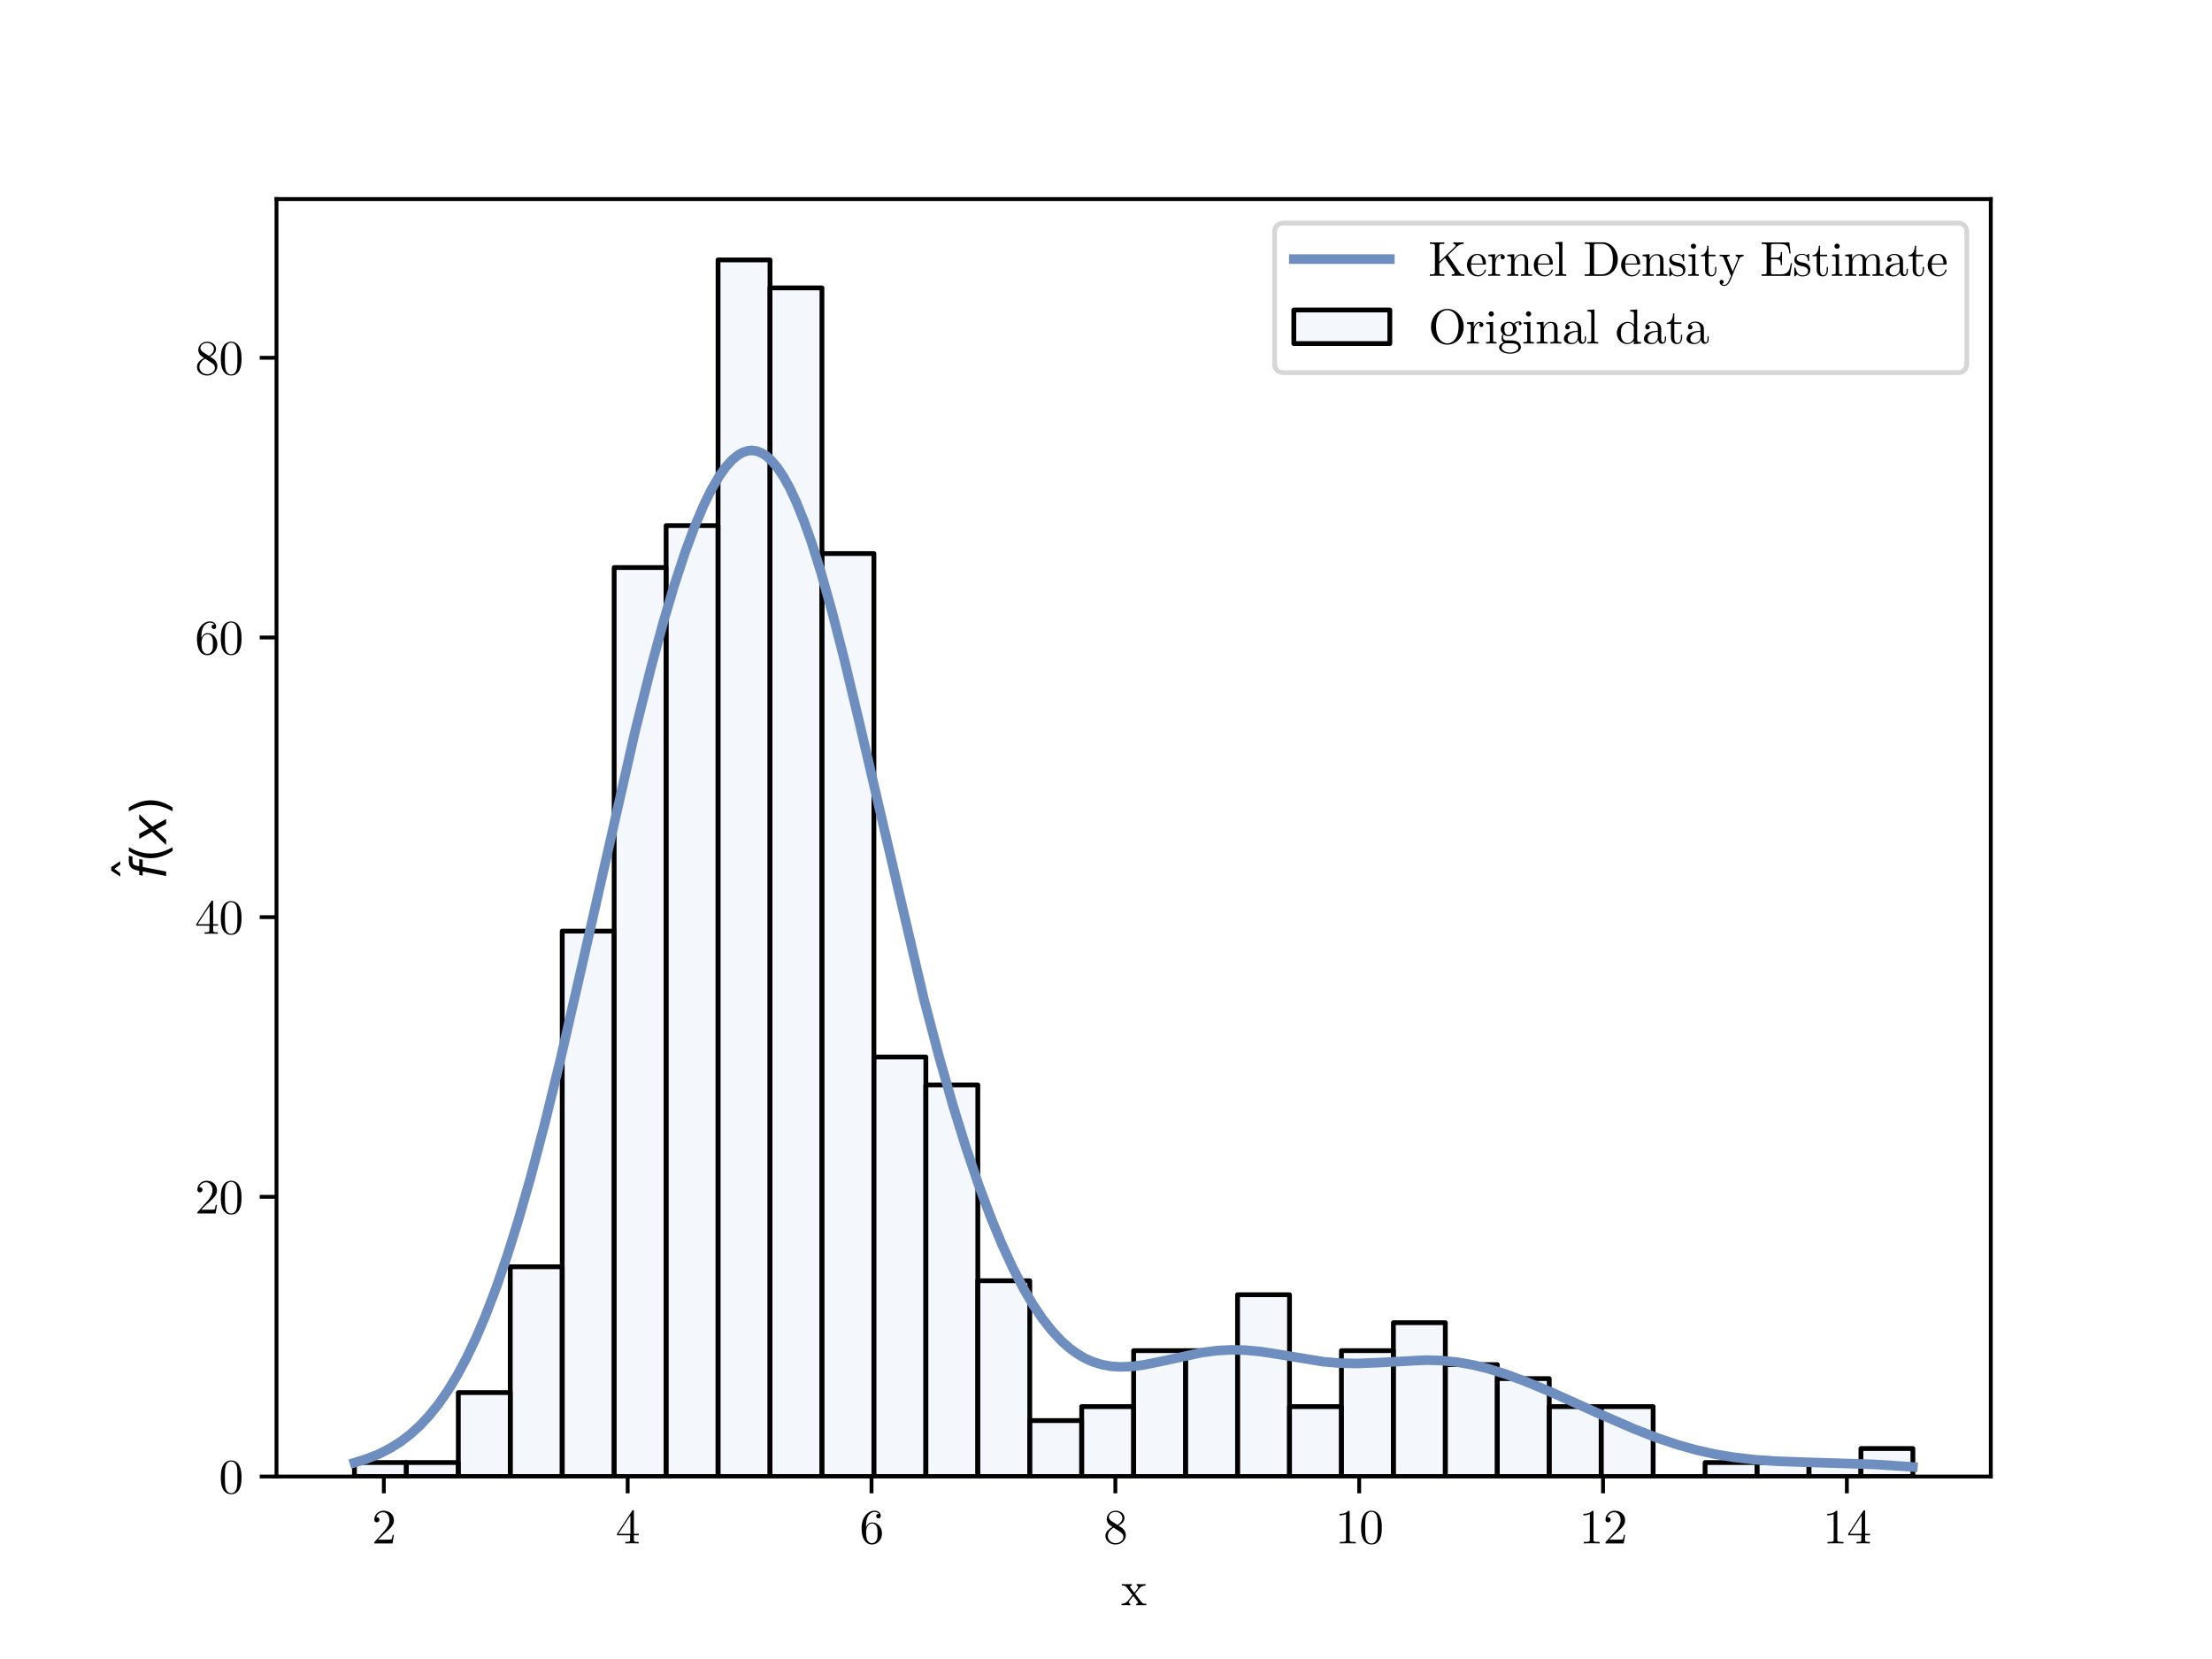 <svg xmlns:xlink="http://www.w3.org/1999/xlink" width="614.4" height="460.8" viewBox="0 0 460.8 345.6" xmlns="http://www.w3.org/2000/svg"><defs><style>*{stroke-linejoin:round;stroke-linecap:butt}</style></defs><g id="figure_1"><path d="M0 345.6h460.8V0H0z" style="fill:#fff" id="patch_1"/><g id="axes_1"><path d="M57.6 307.584h357.12V41.472H57.6z" style="fill:#fff" id="patch_2"/><path d="M73.833 307.584h10.822v-2.913H73.833z" clip-path="url(#p307b2cb595)" style="fill:#dae8f6;fill-opacity:.3;stroke:#000;stroke-linejoin:miter" id="patch_3"/><path d="M84.655 307.584h10.821v-2.913H84.655z" clip-path="url(#p307b2cb595)" style="fill:#dae8f6;fill-opacity:.3;stroke:#000;stroke-linejoin:miter" id="patch_4"/><path d="M95.476 307.584h10.822v-17.479H95.476z" clip-path="url(#p307b2cb595)" style="fill:#dae8f6;fill-opacity:.3;stroke:#000;stroke-linejoin:miter" id="patch_5"/><path d="M106.298 307.584h10.822v-43.697h-10.822z" clip-path="url(#p307b2cb595)" style="fill:#dae8f6;fill-opacity:.3;stroke:#000;stroke-linejoin:miter" id="patch_6"/><path d="M117.12 307.584h10.822V193.973H117.12z" clip-path="url(#p307b2cb595)" style="fill:#dae8f6;fill-opacity:.3;stroke:#000;stroke-linejoin:miter" id="patch_7"/><path d="M127.942 307.584h10.822V118.232h-10.822z" clip-path="url(#p307b2cb595)" style="fill:#dae8f6;fill-opacity:.3;stroke:#000;stroke-linejoin:miter" id="patch_8"/><path d="M138.764 307.584h10.821V109.493h-10.821z" clip-path="url(#p307b2cb595)" style="fill:#dae8f6;fill-opacity:.3;stroke:#000;stroke-linejoin:miter" id="patch_9"/><path d="M149.585 307.584h10.822V54.144h-10.822z" clip-path="url(#p307b2cb595)" style="fill:#dae8f6;fill-opacity:.3;stroke:#000;stroke-linejoin:miter" id="patch_10"/><path d="M160.407 307.584h10.822V59.97h-10.822z" clip-path="url(#p307b2cb595)" style="fill:#dae8f6;fill-opacity:.3;stroke:#000;stroke-linejoin:miter" id="patch_11"/><path d="M171.23 307.584h10.82V115.319h-10.82z" clip-path="url(#p307b2cb595)" style="fill:#dae8f6;fill-opacity:.3;stroke:#000;stroke-linejoin:miter" id="patch_12"/><path d="M182.05 307.584h10.823v-87.393H182.05z" clip-path="url(#p307b2cb595)" style="fill:#dae8f6;fill-opacity:.3;stroke:#000;stroke-linejoin:miter" id="patch_13"/><path d="M192.873 307.584h10.822v-81.567h-10.822z" clip-path="url(#p307b2cb595)" style="fill:#dae8f6;fill-opacity:.3;stroke:#000;stroke-linejoin:miter" id="patch_14"/><path d="M203.695 307.584h10.821v-40.783h-10.821z" clip-path="url(#p307b2cb595)" style="fill:#dae8f6;fill-opacity:.3;stroke:#000;stroke-linejoin:miter" id="patch_15"/><path d="M214.516 307.584h10.822v-11.652h-10.822z" clip-path="url(#p307b2cb595)" style="fill:#dae8f6;fill-opacity:.3;stroke:#000;stroke-linejoin:miter" id="patch_16"/><path d="M225.338 307.584h10.822v-14.566h-10.822z" clip-path="url(#p307b2cb595)" style="fill:#dae8f6;fill-opacity:.3;stroke:#000;stroke-linejoin:miter" id="patch_17"/><path d="M236.16 307.584h10.822v-26.218H236.16z" clip-path="url(#p307b2cb595)" style="fill:#dae8f6;fill-opacity:.3;stroke:#000;stroke-linejoin:miter" id="patch_18"/><path d="M246.982 307.584h10.822v-26.218h-10.822z" clip-path="url(#p307b2cb595)" style="fill:#dae8f6;fill-opacity:.3;stroke:#000;stroke-linejoin:miter" id="patch_19"/><path d="M257.804 307.584h10.821v-37.87h-10.821z" clip-path="url(#p307b2cb595)" style="fill:#dae8f6;fill-opacity:.3;stroke:#000;stroke-linejoin:miter" id="patch_20"/><path d="M268.625 307.584h10.822v-14.566h-10.822z" clip-path="url(#p307b2cb595)" style="fill:#dae8f6;fill-opacity:.3;stroke:#000;stroke-linejoin:miter" id="patch_21"/><path d="M279.447 307.584h10.822v-26.218h-10.822z" clip-path="url(#p307b2cb595)" style="fill:#dae8f6;fill-opacity:.3;stroke:#000;stroke-linejoin:miter" id="patch_22"/><path d="M290.27 307.584h10.82V275.54h-10.82z" clip-path="url(#p307b2cb595)" style="fill:#dae8f6;fill-opacity:.3;stroke:#000;stroke-linejoin:miter" id="patch_23"/><path d="M301.09 307.584h10.823v-23.305H301.09z" clip-path="url(#p307b2cb595)" style="fill:#dae8f6;fill-opacity:.3;stroke:#000;stroke-linejoin:miter" id="patch_24"/><path d="M311.913 307.584h10.822v-20.392h-10.822z" clip-path="url(#p307b2cb595)" style="fill:#dae8f6;fill-opacity:.3;stroke:#000;stroke-linejoin:miter" id="patch_25"/><path d="M322.735 307.584h10.821v-14.566h-10.821z" clip-path="url(#p307b2cb595)" style="fill:#dae8f6;fill-opacity:.3;stroke:#000;stroke-linejoin:miter" id="patch_26"/><path d="M333.556 307.584h10.822v-14.566h-10.822z" clip-path="url(#p307b2cb595)" style="fill:#dae8f6;fill-opacity:.3;stroke:#000;stroke-linejoin:miter" id="patch_27"/><path d="M344.378 307.584H355.2h-10.822z" clip-path="url(#p307b2cb595)" style="fill:#dae8f6;fill-opacity:.3;stroke:#000;stroke-linejoin:miter" id="patch_28"/><path d="M355.2 307.584h10.822v-2.913H355.2z" clip-path="url(#p307b2cb595)" style="fill:#dae8f6;fill-opacity:.3;stroke:#000;stroke-linejoin:miter" id="patch_29"/><path d="M366.022 307.584h10.822v-2.913h-10.822z" clip-path="url(#p307b2cb595)" style="fill:#dae8f6;fill-opacity:.3;stroke:#000;stroke-linejoin:miter" id="patch_30"/><path d="M376.844 307.584h10.821v-2.913h-10.821z" clip-path="url(#p307b2cb595)" style="fill:#dae8f6;fill-opacity:.3;stroke:#000;stroke-linejoin:miter" id="patch_31"/><path d="M387.665 307.584h10.822v-5.826h-10.822z" clip-path="url(#p307b2cb595)" style="fill:#dae8f6;fill-opacity:.3;stroke:#000;stroke-linejoin:miter" id="patch_32"/><g id="matplotlib.axis_1"><g id="xtick_1"><g id="line2d_1"><defs><path id="m1b7ca1517e" d="M0 0v3.5" style="stroke:#000;stroke-width:.8"/></defs><use xlink:href="#m1b7ca1517e" x="79.96" y="307.584" style="stroke:#000;stroke-width:.8"/></g><g transform="matrix(.1 0 0 -.1 77.46 321.525)" id="text_1"><defs><path id="LMRoman10-Regular-32" d="M2874 1114h-160c-32-192-77-474-141-570-45-51-467-51-608-51H813l678 659c999 883 1383 1229 1383 1869 0 729-576 1241-1357 1241-723 0-1197-588-1197-1158 0-358 320-358 339-358 109 0 333 76 333 339 0 166-115 333-339 333-51 0-64 0-83-7 147 416 492 653 864 653 582 0 857-518 857-1043 0-512-320-1018-672-1415L390 237c-70-71-70-83-70-237h2374l180 1114z" transform="scale(.016)"/></defs><use xlink:href="#LMRoman10-Regular-32"/></g></g><g id="xtick_2"><use xlink:href="#m1b7ca1517e" x="130.757" y="307.584" style="stroke:#000;stroke-width:.8" id="line2d_2"/><g transform="matrix(.1 0 0 -.1 128.257 321.525)" id="text_2"><defs><path id="LMRoman10-Regular-34" d="M3014 1056v198h-640v2912c0 128 0 167-102 167-58 0-77 0-128-77L179 1254v-198h1703V499c0-230-13-301-487-301h-134V0c262 19 595 19 864 19s608 0 870-19v198h-134c-474 0-487 71-487 301v557h640zm-1094 198H358l1562 2388V1254z" transform="scale(.016)"/></defs><use xlink:href="#LMRoman10-Regular-34"/></g></g><g id="xtick_3"><use xlink:href="#m1b7ca1517e" x="181.553" y="307.584" style="stroke:#000;stroke-width:.8" id="line2d_3"/><g transform="matrix(.1 0 0 -.1 179.053 321.525)" id="text_3"><defs><path id="LMRoman10-Regular-36" d="M2925 1306c0 812-570 1427-1280 1427-435 0-672-327-800-634v154c0 1619 793 1849 1120 1849 153 0 422-38 563-256-96 0-352 0-352-288 0-198 154-294 294-294 103 0 295 58 295 307 0 384-282 691-813 691-819 0-1683-825-1683-2240 0-1708 742-2163 1337-2163 711 0 1319 602 1319 1447zm-576 6c0-307 0-627-109-858-192-384-486-416-634-416-403 0-595 384-633 480-115 301-115 813-115 928 0 500 204 1140 780 1140 103 0 397 0 596-397 115-237 115-563 115-877z" transform="scale(.016)"/></defs><use xlink:href="#LMRoman10-Regular-36"/></g></g><g id="xtick_4"><use xlink:href="#m1b7ca1517e" x="232.349" y="307.584" style="stroke:#000;stroke-width:.8" id="line2d_4"/><g transform="matrix(.1 0 0 -.1 229.849 321.525)" id="text_4"><defs><path id="LMRoman10-Regular-38" d="M2925 1075c0 231-71 519-314 787-121 135-224 199-633 455 460 237 774 569 774 992 0 589-570 953-1152 953-640 0-1158-473-1158-1068 0-116 12-404 281-704 71-77 307-237 467-346-371-186-921-544-921-1178 0-678 653-1107 1325-1107 723 0 1331 531 1331 1216zm-455 2234c0-365-249-672-633-896l-794 512c-294 192-320 409-320 518 0 391 416 659 871 659 467 0 876-332 876-793zm135-2464c0-474-480-807-1005-807-550 0-1011 397-1011 928 0 372 205 781 749 1082l787-499c179-122 480-314 480-704z" transform="scale(.016)"/></defs><use xlink:href="#LMRoman10-Regular-38"/></g></g><g id="xtick_5"><use xlink:href="#m1b7ca1517e" x="283.145" y="307.584" style="stroke:#000;stroke-width:.8" id="line2d_5"/><g transform="matrix(.1 0 0 -.1 278.145 321.525)" id="text_5"><defs><path id="LMRoman10-Regular-31" d="M2682 0v198h-205c-576 0-595 71-595 308v3590c0 154 0 166-148 166-396-409-960-409-1164-409v-199c128 0 505 0 838 167V506c0-231-19-308-595-308H608V0c224 19 781 19 1037 19s813 0 1037-19z" transform="scale(.016)"/><path id="LMRoman10-Regular-30" d="M2944 2048c0 512-32 1024-256 1498-294 614-819 716-1088 716-384 0-851-166-1114-761-204-442-236-941-236-1453 0-480 25-1056 288-1542 275-519 742-647 1056-647 345 0 832 135 1113 743 205 441 237 940 237 1446zm-531 77c0-480 0-915-71-1325-96-608-460-800-748-800-250 0-628 160-743 774-70 384-70 973-70 1351 0 409 0 832 51 1177 122 762 602 820 762 820 211 0 633-116 755-749 64-359 64-845 64-1248z" transform="scale(.016)"/></defs><use xlink:href="#LMRoman10-Regular-31"/><use xlink:href="#LMRoman10-Regular-30" x="50"/></g></g><g id="xtick_6"><use xlink:href="#m1b7ca1517e" x="333.941" y="307.584" style="stroke:#000;stroke-width:.8" id="line2d_6"/><g transform="matrix(.1 0 0 -.1 328.941 321.525)" id="text_6"><use xlink:href="#LMRoman10-Regular-31"/><use xlink:href="#LMRoman10-Regular-32" x="50"/></g></g><g id="xtick_7"><use xlink:href="#m1b7ca1517e" x="384.737" y="307.584" style="stroke:#000;stroke-width:.8" id="line2d_7"/><g transform="matrix(.1 0 0 -.1 379.737 321.525)" id="text_7"><use xlink:href="#LMRoman10-Regular-31"/><use xlink:href="#LMRoman10-Regular-34" x="50"/></g></g><g transform="matrix(.1 0 0 -.1 233.52 334.406)" id="text_8"><defs><path id="LMRoman10-Regular-78" d="M3302 0v198c-345 0-460 13-608 199l-857 1107c192 243 435 557 589 723 198 231 460 327 761 333v198c-166-12-358-19-525-19-192 0-531 13-614 19v-198c134-13 186-96 186-198 0-103-64-186-96-224l-397-500-499 647c-58 64-58 77-58 115 0 96 96 154 224 160v198l-691-19c-135 0-435 7-608 19v-198c448 0 454-6 755-390l634-826c-301-384-301-397-602-762C589 211 211 198 77 198V0c166 13 365 19 531 19l608-19v198c-141 20-186 103-186 199 0 141 186 352 576 813l487-640c51-71 134-173 134-212 0-57-57-153-230-160V0l691 19c173 0 422-6 614-19z" transform="scale(.016)"/></defs><use xlink:href="#LMRoman10-Regular-78"/></g></g><g id="matplotlib.axis_2"><g id="ytick_1"><g id="line2d_8"><defs><path id="m71ed5f47da" d="M0 0h-3.5" style="stroke:#000;stroke-width:.8"/></defs><use xlink:href="#m71ed5f47da" x="57.6" y="307.584" style="stroke:#000;stroke-width:.8"/></g><use xlink:href="#LMRoman10-Regular-30" transform="matrix(.1 0 0 -.1 45.6 311.054)" id="text_9"/></g><g id="ytick_2"><use xlink:href="#m71ed5f47da" x="57.6" y="249.322" style="stroke:#000;stroke-width:.8" id="line2d_9"/><g transform="matrix(.1 0 0 -.1 40.6 252.792)" id="text_10"><use xlink:href="#LMRoman10-Regular-32"/><use xlink:href="#LMRoman10-Regular-30" x="50"/></g></g><g id="ytick_3"><use xlink:href="#m71ed5f47da" x="57.6" y="191.06" style="stroke:#000;stroke-width:.8" id="line2d_10"/><g transform="matrix(.1 0 0 -.1 40.6 194.53)" id="text_11"><use xlink:href="#LMRoman10-Regular-34"/><use xlink:href="#LMRoman10-Regular-30" x="50"/></g></g><g id="ytick_4"><use xlink:href="#m71ed5f47da" x="57.6" y="132.798" style="stroke:#000;stroke-width:.8" id="line2d_11"/><g transform="matrix(.1 0 0 -.1 40.6 136.268)" id="text_12"><use xlink:href="#LMRoman10-Regular-36"/><use xlink:href="#LMRoman10-Regular-30" x="50"/></g></g><g id="ytick_5"><use xlink:href="#m71ed5f47da" x="57.6" y="74.536" style="stroke:#000;stroke-width:.8" id="line2d_12"/><g transform="matrix(.1 0 0 -.1 40.6 78.006)" id="text_13"><use xlink:href="#LMRoman10-Regular-38"/><use xlink:href="#LMRoman10-Regular-30" x="50"/></g></g><g transform="matrix(0 -.1 -.1 0 34.66 183.178)" id="text_14"><defs><path id="DejaVuSans-302" d="M-1831 5119h462l766-1175h-435l-562 765-563-765h-434l766 1175zm231-1535z" transform="scale(.016)"/><path id="DejaVuSans-Oblique-66" d="m3059 4863-90-479h-550q-313 0-455-123t-211-452l-62-309h947l-85-447h-947L1013 0H434l597 3053H481l82 447h550l46 244q119 619 417 869 299 250 940 250h543z" transform="scale(.016)"/><path id="DejaVuSans-28" d="M1984 4856q-418-718-622-1422-203-703-203-1425 0-721 205-1429t620-1424h-500Q1016-109 783 600T550 2009q0 697 231 1403 232 707 703 1444h500z" transform="scale(.016)"/><path id="DejaVuSans-Oblique-78" d="M3841 3500 2234 1784 3219 0h-660l-740 1388L531 0h-697l1722 1844-915 1656h659l672-1266 1172 1266h697z" transform="scale(.016)"/><path id="DejaVuSans-29" d="M513 4856h500q468-737 701-1444 233-706 233-1403 0-700-233-1409T1013-844H513q415 716 620 1424t205 1429q0 722-205 1425-205 704-620 1422z" transform="scale(.016)"/></defs><use xlink:href="#DejaVuSans-302" transform="translate(47.38 33.016)"/><use xlink:href="#DejaVuSans-Oblique-66" transform="translate(0 .531)"/><use xlink:href="#DejaVuSans-28" transform="translate(35.205 .531)"/><use xlink:href="#DejaVuSans-Oblique-78" transform="translate(74.219 .531)"/><use xlink:href="#DejaVuSans-29" transform="translate(133.398 .531)"/></g></g><path d="m73.833 304.704 2.6-.808 2.6-1.048 2.274-1.163 2.275-1.443 1.95-1.498 1.95-1.776 1.95-2.086 1.95-2.43 1.95-2.807 1.95-3.213 1.95-3.646 1.95-4.102 1.949-4.574 2.275-5.95 2.275-6.613 2.275-7.27 2.6-9.076 2.924-11.112 3.25-13.3 4.225-18.375 11.374-50.178 3.25-13.014 2.6-9.59 2.275-7.675 2.274-6.918 1.95-5.267 1.95-4.602 1.625-3.29 1.625-2.767 1.3-1.816 1.3-1.448 1.3-1.068.975-.544.975-.317.975-.088.974.145.975.381.975.62.975.857 1.3 1.516 1.3 1.938 1.3 2.352 1.3 2.758 1.625 3.996 1.625 4.571 1.95 6.184 2.274 8.061 2.6 10.127 3.25 13.634 13.324 57.093 3.25 12.344 2.925 10.246 2.6 8.379 2.6 7.674 2.6 6.96 2.274 5.498 2.275 4.94 2.275 4.38 1.95 3.306 1.95 2.896 1.95 2.491 1.95 2.097 1.624 1.457 1.625 1.204 1.625.964 1.625.741 1.95.62 1.95.357 1.95.13 2.275-.084 2.6-.334 3.574-.722 8.45-1.831 3.25-.425 2.924-.16 2.925.062 3.25.306 3.9.603 9.099 1.5 3.575.303 3.575.067 4.224-.173 10.075-.535 3.25.102 3.25.33 3.249.573 3.25.804 3.575 1.117 4.224 1.565 5.2 2.175 9.424 4.237 7.8 3.398 4.875 1.895 4.224 1.422 3.9 1.096 3.9.874 3.9.656 4.224.49 4.875.342 6.825.232 13.324.42 7.8.512.324.025h0" clip-path="url(#p307b2cb595)" style="fill:none;stroke:#6d8ebf;stroke-width:2;stroke-linecap:square" id="line2d_13"/><path d="M57.6 307.584V41.472" style="fill:none;stroke:#000;stroke-width:.8;stroke-linejoin:miter;stroke-linecap:square" id="patch_33"/><path d="M414.72 307.584V41.472" style="fill:none;stroke:#000;stroke-width:.8;stroke-linejoin:miter;stroke-linecap:square" id="patch_34"/><path d="M57.6 307.584h357.12" style="fill:none;stroke:#000;stroke-width:.8;stroke-linejoin:miter;stroke-linecap:square" id="patch_35"/><path d="M57.6 41.472h357.12" style="fill:none;stroke:#000;stroke-width:.8;stroke-linejoin:miter;stroke-linecap:square" id="patch_36"/><g id="legend_1"><path d="M267.528 77.631H407.72q2 0 2-2V48.472q0-2-2-2H267.528q-2 0-2 2v27.16q0 2 2 2z" style="fill:#fff;opacity:.8;stroke:#ccc;stroke-linejoin:miter" id="patch_37"/><path d="M269.528 53.972h20" style="fill:none;stroke:#6d8ebf;stroke-width:2;stroke-linecap:square" id="line2d_14"/><g transform="matrix(.1 0 0 -.1 297.528 57.472)" id="text_15"><defs><path id="LMRoman10-Regular-73" d="M2304 819c0 339-192 531-269 608-211 205-461 256-729 307-359 71-788 154-788 525 0 224 167 487 717 487 704 0 736-576 749-775 6-57 77-57 77-57 83 0 83 32 83 153v647c0 108 0 153-70 153-32 0-45 0-128-77-20-25-84-83-109-102-243 179-506 179-602 179-781 0-1024-429-1024-787 0-224 103-403 275-544 205-166 384-205 845-294 141-26 666-128 666-589 0-327-224-583-723-583-538 0-768 365-890 909-19 83-26 109-90 109-83 0-83-45-83-160V83c0-109 0-153 71-153 32 0 38 6 160 128 12 12 12 25 128 147C851-64 1139-70 1274-70c736 0 1030 428 1030 889z" transform="scale(.016)"/><path id="LMRoman10-Regular-4b" d="M4710 0v198c-345 0-480 26-672 308L2560 2682l1152 1107c51 51 390 377 909 384v198c-167-19-371-19-544-19-231 0-595 0-813 19v-198c256-7 294-154 294-211 0-103-64-167-115-212L1440 1837v2035c0 230 13 301 506 301h153v198c-224-19-697-19-941-19-243 0-723 0-947 19v-198h154c493 0 505-71 505-301V499c0-230-12-301-505-301H211V0c224 19 698 19 941 19s723 0 947-19v198h-153c-493 0-506 71-506 301v1120l742 704L3341 608c38-58 96-141 96-218 0-192-250-192-378-192V0c224 19 672 19 915 19l736-19z" transform="scale(.016)"/><path id="LMRoman10-Regular-72" d="M2330 2438c0 205-199 391-474 391-467 0-698-429-787-704v704l-890-71v-198c448 0 499-45 499-358V486c0-288-70-288-499-288V0l730 19c256 0 557 0 813-19v198h-135c-473 0-486 71-486 301v986c0 633 269 1203 755 1203 45 0 58 0 70-6-19-7-147-84-147-250 0-179 135-275 275-275 116 0 276 77 276 281z" transform="scale(.016)"/><path id="LMRoman10-Regular-6e" d="M3424 0v198c-333 0-493 0-499 192v1223c0 550 0 749-199 979-89 109-300 237-672 237-467 0-768-275-947-672v672l-902-71v-198c448 0 499-45 499-358V486c0-288-70-288-499-288V0l723 19 717-19v198c-429 0-499 0-499 288v1178c0 666 454 1024 864 1024 403 0 473-346 473-710V486c0-288-70-288-499-288V0l723 19 717-19z" transform="scale(.016)"/><path id="LMRoman10-Regular-6c" d="M1632 0v198c-429 0-499 0-499 288v3956l-922-71v-198c448 0 499-45 499-359V486c0-288-70-288-499-288V0l711 19 710-19z" transform="scale(.016)"/><path id="LMRoman10-Regular-44" d="M4525 2150c0 1216-864 2221-1959 2221H224v-198h154c492 0 505-71 505-301V499c0-230-13-301-505-301H224V0h2342c1076 0 1959 947 1959 2150zm-640 0c0-710-122-1094-352-1408-128-172-493-544-1139-544h-647c-301 0-313 45-313 256v3463c0 211 12 256 313 256h640c397 0 839-141 1165-595 275-378 333-928 333-1428z" transform="scale(.016)"/><path id="LMRoman10-Regular-65" d="M2656 762c0 64-51 76-83 76-58 0-71-38-83-89-224-659-800-659-864-659-320 0-576 192-724 428-192 308-192 730-192 960h1786c141 0 160 0 160 135 0 633-346 1254-1146 1254-742 0-1331-659-1331-1459C179 550 851-70 1587-70c781 0 1069 710 1069 832zm-422 851H717c38 953 576 1113 793 1113 660 0 724-864 724-1113z" transform="scale(.016)"/><path id="LMRoman10-Regular-69" d="M1581 0v198c-423 0-448 32-448 282v2349l-896-71v-198c416 0 473-38 473-352V486c0-288-70-288-499-288V0l704 19c224 0 448-13 666-19zm-352 3866c0 172-147 339-339 339-218 0-346-179-346-339 0-173 147-340 339-340 218 0 346 180 346 340z" transform="scale(.016)"/><path id="LMRoman10-Regular-74" d="M2125 794v364h-160V806c0-473-192-716-429-716-429 0-429 582-429 691v1779h915v198h-915v1178H947c-6-525-198-1210-825-1235v-141h544V794c0-788 595-864 825-864 455 0 634 454 634 864z" transform="scale(.016)"/><path id="LMRoman10-Regular-79" d="M3251 2560v198c-147-12-333-19-480-19l-557 19v-198c199-6 301-115 301-275 0-64-6-77-38-154L1830 557l-710 1721c-26 64-38 90-38 116 0 166 236 166 358 166v198l-698-19c-172 0-428 7-620 19v-198c307 0 428 0 518-224L1600 0l-160-378c-141-352-320-793-730-793-32 0-179 0-300 115 198 26 249 166 249 269 0 166-121 269-269 269-128 0-268-84-268-276 0-288 268-518 588-518 404 0 666 365 820 730l1126 2732c166 404 493 410 595 410z" transform="scale(.016)"/><path id="LMRoman10-Regular-45" d="M4173 1651h-160C3853 666 3706 198 2605 198h-851c-301 0-314 45-314 256v1709h576c621 0 691-205 691-749h160v1696h-160c0-550-70-748-691-748h-576v1536c0 211 13 256 314 256h825c979 0 1152-352 1255-1242h160l-180 1440H211v-198h154c493 0 505-71 505-301V499c0-230-12-301-505-301H211V0h3693l269 1651z" transform="scale(.016)"/><path id="LMRoman10-Regular-6d" d="M5203 0v198c-333 0-493 0-499 192v1223c0 550 0 749-198 979-90 109-301 237-672 237-538 0-820-384-928-627-90 556-564 627-852 627-467 0-768-275-947-672v672l-902-71v-198c448 0 499-45 499-358V486c0-288-70-288-499-288V0l723 19 717-19v198c-429 0-499 0-499 288v1178c0 666 454 1024 864 1024 403 0 473-346 473-710V486c0-288-70-288-499-288V0l723 19 717-19v198c-429 0-499 0-499 288v1178c0 666 454 1024 864 1024 403 0 473-346 473-710V486c0-288-70-288-499-288V0l723 19 717-19z" transform="scale(.016)"/><path id="LMRoman10-Regular-61" d="M3155 570v358h-160V570c0-372-160-410-230-410-211 0-237 288-237 320v1280c0 269 0 518-230 755-250 250-570 352-877 352-525 0-967-301-967-723 0-192 128-301 295-301 179 0 294 128 294 295 0 76-32 288-326 294 173 224 486 294 691 294 314 0 678-249 678-819v-237c-326-19-774-38-1177-230-480-218-640-550-640-832C269 90 890-70 1293-70c422 0 717 256 838 556 26-256 199-524 499-524 135 0 525 89 525 608zM2086 896c0-608-460-826-748-826-314 0-576 224-576 544 0 352 268 884 1324 922V896z" transform="scale(.016)"/></defs><use xlink:href="#LMRoman10-Regular-4b"/><use xlink:href="#LMRoman10-Regular-65" x="77.8"/><use xlink:href="#LMRoman10-Regular-72" x="122.2"/><use xlink:href="#LMRoman10-Regular-6e" x="161.4"/><use xlink:href="#LMRoman10-Regular-65" x="217"/><use xlink:href="#LMRoman10-Regular-6c" x="261.4"/><use xlink:href="#LMRoman10-Regular-20" x="289.2"/><use xlink:href="#LMRoman10-Regular-44" x="322.5"/><use xlink:href="#LMRoman10-Regular-65" x="398.9"/><use xlink:href="#LMRoman10-Regular-6e" x="443.3"/><use xlink:href="#LMRoman10-Regular-73" x="498.9"/><use xlink:href="#LMRoman10-Regular-69" x="538.3"/><use xlink:href="#LMRoman10-Regular-74" x="566.1"/><use xlink:href="#LMRoman10-Regular-79" x="605"/><use xlink:href="#LMRoman10-Regular-20" x="657.8"/><use xlink:href="#LMRoman10-Regular-45" x="691.1"/><use xlink:href="#LMRoman10-Regular-73" x="759.2"/><use xlink:href="#LMRoman10-Regular-74" x="798.6"/><use xlink:href="#LMRoman10-Regular-69" x="837.5"/><use xlink:href="#LMRoman10-Regular-6d" x="865.3"/><use xlink:href="#LMRoman10-Regular-61" x="948.6"/><use xlink:href="#LMRoman10-Regular-74" x="998.6"/><use xlink:href="#LMRoman10-Regular-65" x="1037.5"/></g><path d="M269.528 71.572h20v-7h-20z" style="fill:#dae8f6;fill-opacity:.3;stroke:#000;stroke-linejoin:miter" id="patch_38"/><g transform="matrix(.1 0 0 -.1 297.528 71.572)" id="text_16"><defs><path id="LMRoman10-Regular-4f" d="M4614 2170c0 1305-966 2342-2131 2342-1145 0-2125-1024-2125-2342 0-1312 986-2311 2125-2311 1165 0 2131 1018 2131 2311zm-659 89C3955 563 3078 26 2490 26c-615 0-1472 563-1472 2233 0 1658 934 2093 1465 2093 557 0 1472-454 1472-2093z" transform="scale(.016)"/><path id="LMRoman10-Regular-67" d="M3104 2586c0 108-77 313-326 313-128 0-410-38-679-301-269 212-537 231-678 231-595 0-1037-442-1037-935 0-281 141-524 301-659-83-96-199-307-199-531 0-198 84-442 282-570C384 26 179-250 179-506c0-460 634-812 1415-812 755 0 1420 326 1420 825 0 224-89 551-416 730-339 179-710 179-1100 179-160 0-436 0-480 6-205 26-340 224-340 429 0 26 0 173 109 301 250-179 512-198 634-198 595 0 1037 441 1037 934 0 237-103 474-263 621 231 217 461 249 576 249 0 0 45 0 64-6-70-26-102-96-102-173 0-109 83-185 185-185 64 0 186 44 186 192zm-1126-692c0-172-7-377-103-537-51-77-198-256-454-256-557 0-557 640-557 787 0 173 6 378 102 538 52 76 199 256 455 256 557 0 557-640 557-788zm704-2400c0-345-455-665-1082-665-646 0-1088 326-1088 665 0 295 243 532 525 551h377c551 0 1268 0 1268-551z" transform="scale(.016)"/><path id="LMRoman10-Regular-64" d="M3373 0v198c-448 0-499 45-499 359v3885l-922-71v-198c448 0 499-45 499-359V2432c-185 230-461 397-806 397-755 0-1427-627-1427-1453C218 563 845-70 1574-70c410 0 698 217 858 422V-70l941 70zm-941 755c0-115 0-128-70-237-192-307-480-448-756-448-288 0-518 167-672 410-166 262-185 627-185 890 0 236 13 620 198 908 135 199 378 410 723 410 224 0 493-96 692-384 70-109 70-122 70-237V755z" transform="scale(.016)"/></defs><use xlink:href="#LMRoman10-Regular-4f"/><use xlink:href="#LMRoman10-Regular-72" x="77.8"/><use xlink:href="#LMRoman10-Regular-69" x="117"/><use xlink:href="#LMRoman10-Regular-67" x="144.8"/><use xlink:href="#LMRoman10-Regular-69" x="194.8"/><use xlink:href="#LMRoman10-Regular-6e" x="222.6"/><use xlink:href="#LMRoman10-Regular-61" x="278.2"/><use xlink:href="#LMRoman10-Regular-6c" x="328.2"/><use xlink:href="#LMRoman10-Regular-20" x="356"/><use xlink:href="#LMRoman10-Regular-64" x="389.3"/><use xlink:href="#LMRoman10-Regular-61" x="444.9"/><use xlink:href="#LMRoman10-Regular-74" x="494.9"/><use xlink:href="#LMRoman10-Regular-61" x="533.8"/></g></g></g></g><defs><clipPath id="p307b2cb595"><path d="M57.6 41.472h357.12v266.112H57.6z"/></clipPath></defs></svg>